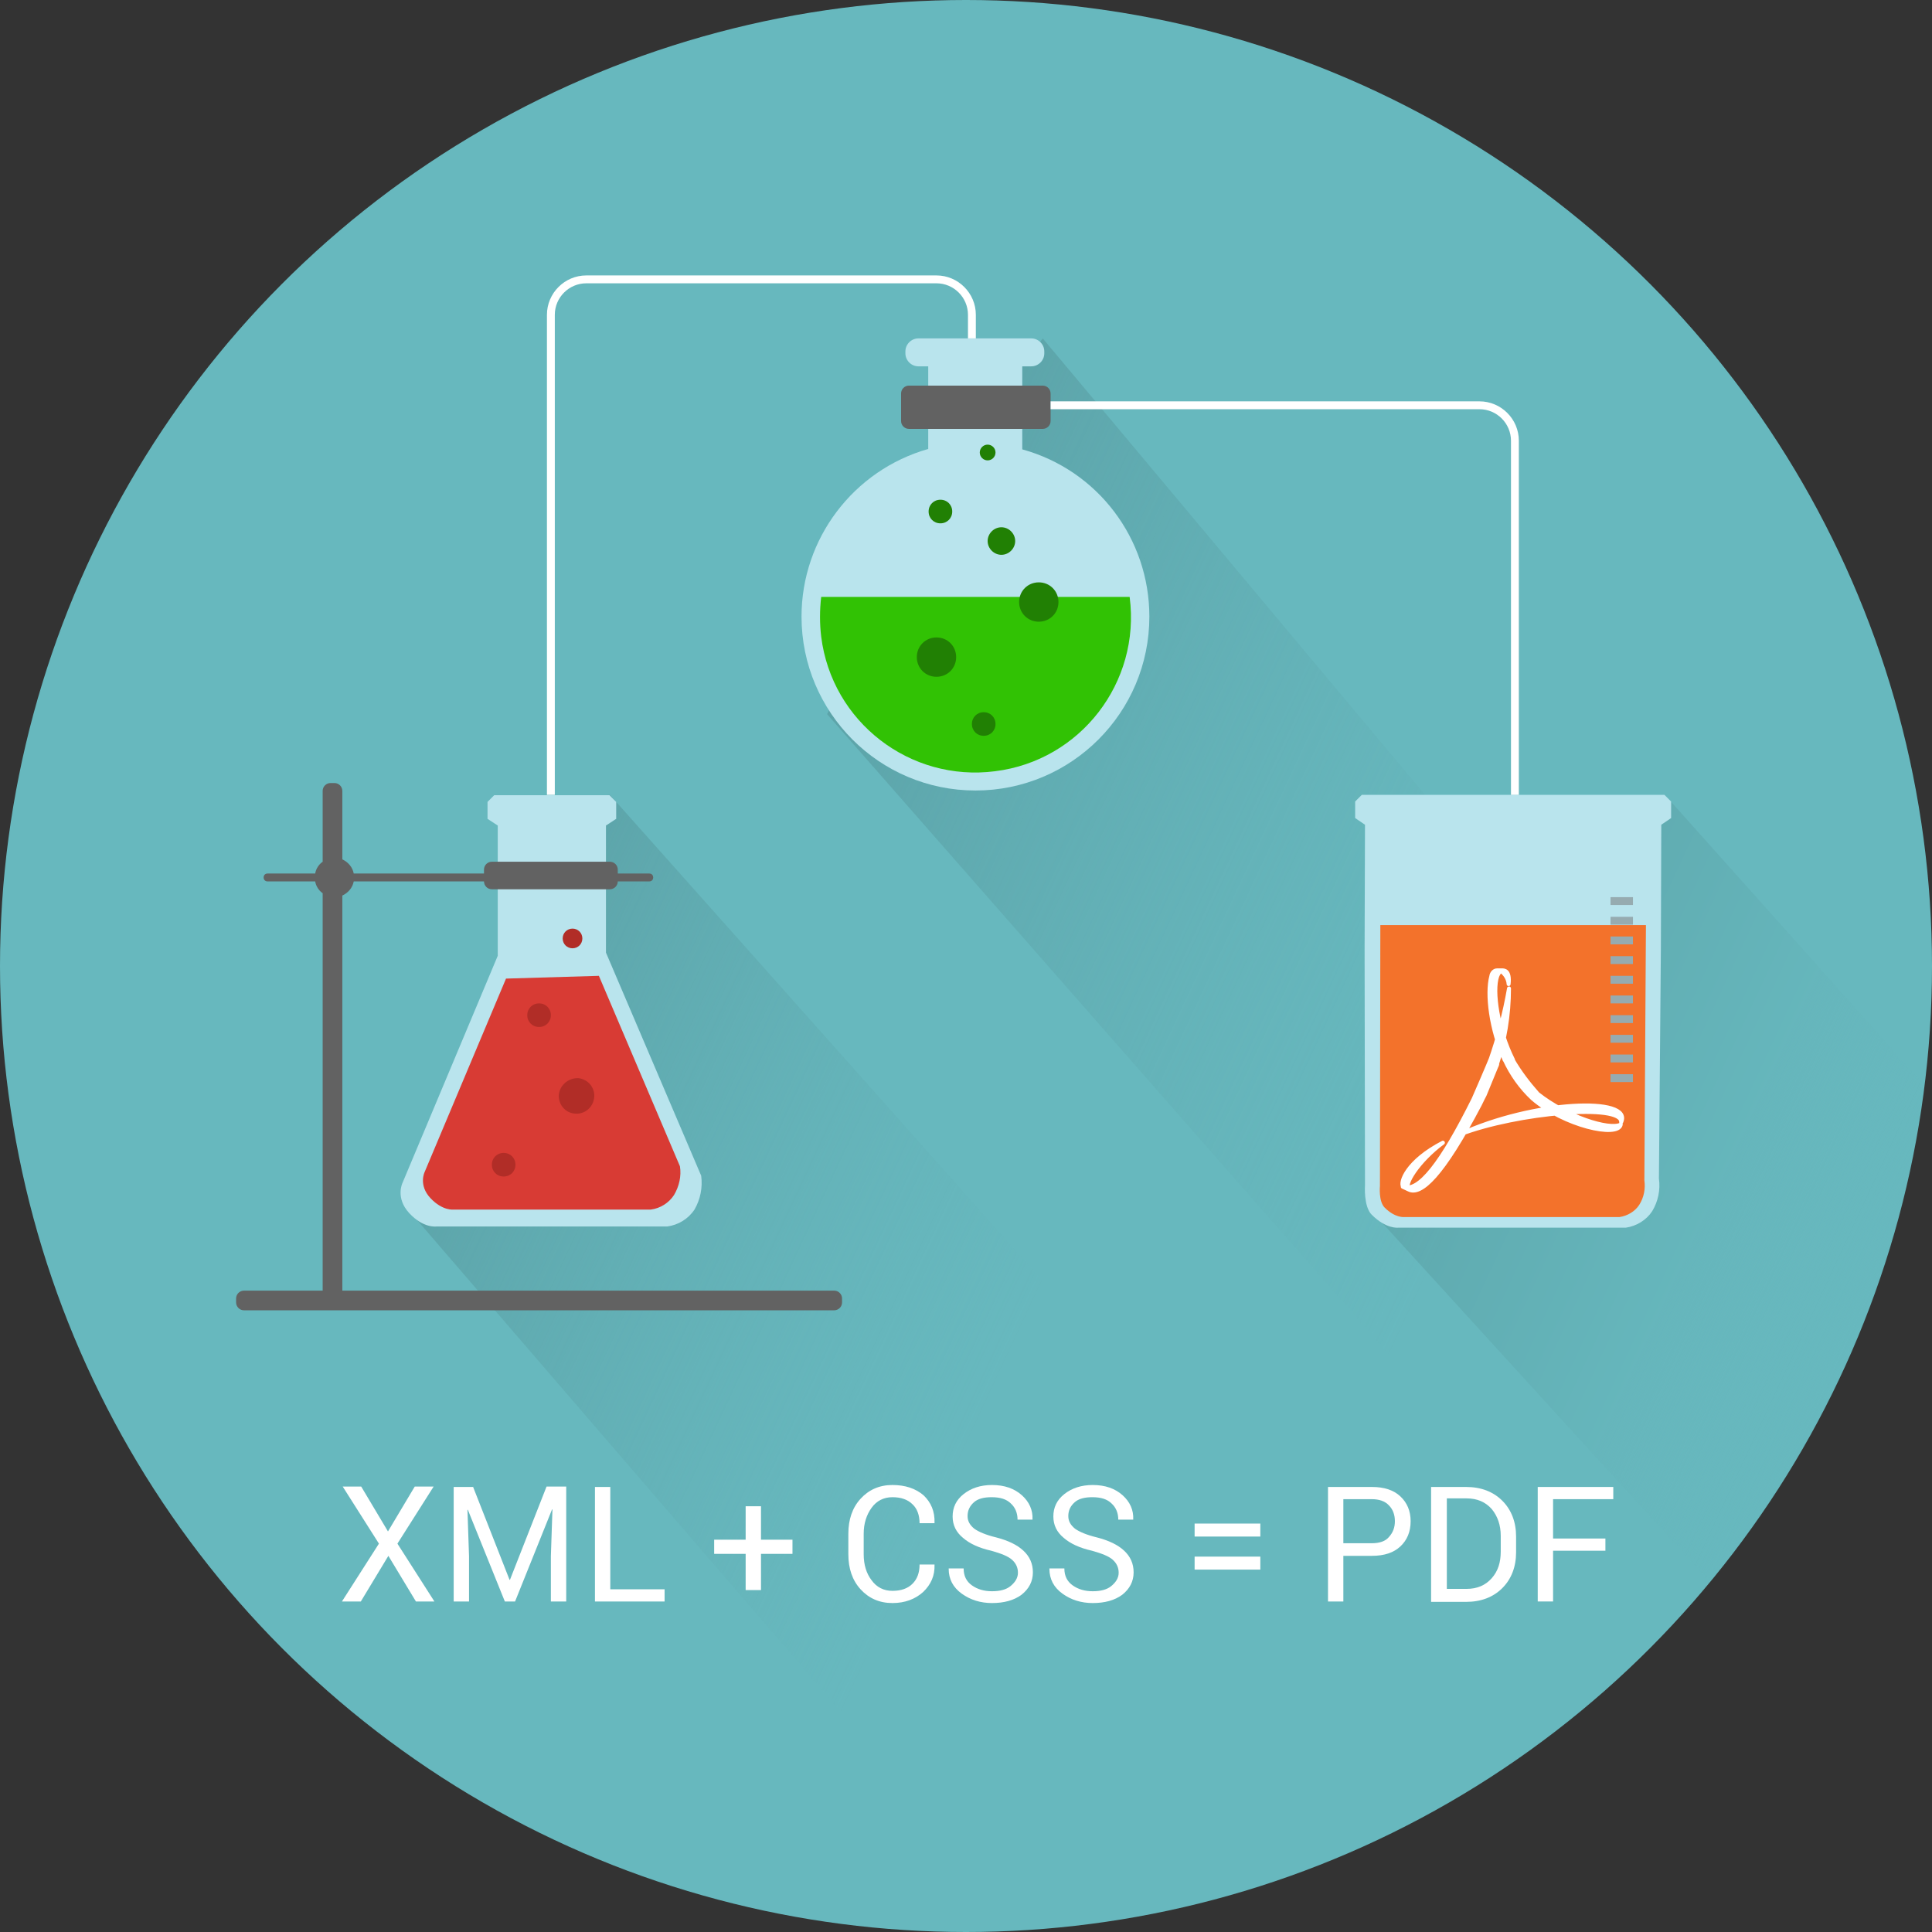 <?xml version="1.0" encoding="utf-8"?>
<!-- Generator: Adobe Illustrator 22.0.1, SVG Export Plug-In . SVG Version: 6.00 Build 0)  -->
<svg version="1.1" id="Chemistry_bubble" xmlns="http://www.w3.org/2000/svg" xmlns:xlink="http://www.w3.org/1999/xlink" x="0px" width="4in" height="4in"
	 y="0px" viewBox="0 0 491 491" style="enable-background:new 0 0 491 491;" xml:space="preserve">
<rect x="0" y="0" width="491" height="491" fill="#333333" stroke="none"/>
<style type="text/css">
	.st0{fill:#67B8BE;}
	.st1{opacity:0.6;fill:url(#Shadow3_1_);enable-background:new    ;}
	.st2{opacity:0.8;fill:url(#Shadow2_1_);enable-background:new    ;}
	.st3{opacity:0.78;fill:url(#Shadow1_1_);enable-background:new    ;}
	.st4{fill:#626262;}
	.st5{fill:#B9E4ED;}
	.st6{fill:#F3722B;}
	.st7{fill:#96ABB0;}
	.st8{fill:#FFFFFF;stroke:#FFFFFF;stroke-linejoin:round;}
	.st9{fill:#31C204;}
	.st10{fill:#218004;}
	.st11{fill:#D83B34;}
	.st12{fill:#B12D27;}
	.st13{enable-background:new    ;}
	.st14{fill:#FFFFFF;}
</style>
<circle id="Circle" class="st0" cx="245.5" cy="245.5" r="245.5"/>
<linearGradient id="Shadow3_1_" gradientUnits="userSpaceOnUse" x1="365.837" y1="219.177" x2="478.685" y2="166.555" gradientTransform="matrix(1 0 0 -1 0 492)">
	<stop  offset="0" style="stop-color:#599EA3"/>
	<stop  offset="0.613" style="stop-color:#65B4BA"/>
	<stop  offset="1" style="stop-color:#67B8BE;stop-opacity:0"/>
</linearGradient>
<path id="Shadow3" class="st1" d="M489,275.7c-5.9,46.4-24.9,90.1-54.9,125.9l-84.9-93.1L379,247l45-44L489,275.7z"/>
<linearGradient id="Shadow2_1_" gradientUnits="userSpaceOnUse" x1="105.972" y1="206.45" x2="264.758" y2="132.406" gradientTransform="matrix(1 0 0 -1 0 492)">
	<stop  offset="0" style="stop-color:#599EA3"/>
	<stop  offset="0.92" style="stop-color:#63B0B6;stop-opacity:0"/>
	<stop  offset="1" style="stop-color:#67B8BE;stop-opacity:0"/>
</linearGradient>
<path id="Shadow2" class="st2" d="M102.5,306L144,204l11-2l114,128l-45,117L102.5,306z"/>
<linearGradient id="Shadow1_1_" gradientUnits="userSpaceOnUse" x1="206.53" y1="302.631" x2="481.752" y2="174.292" gradientTransform="matrix(1 0 0 -1 0 492)">
	<stop  offset="0" style="stop-color:#599EA3"/>
	<stop  offset="0.654" style="stop-color:#64B2B8;stop-opacity:0"/>
	<stop  offset="1" style="stop-color:#67B8BE;stop-opacity:0"/>
</linearGradient>
<path id="Shadow1" class="st3" d="M473,334.3l0.2,0.6c-12.3,31.4-31,60-54.8,83.9L210.2,181.5L240,120l25-34L473,334.3z"/>
<path id="Stativ" class="st4" d="M212,333H62c-1.1,0-2-0.9-2-2v-1c0-1.1,0.9-2,2-2h20V227c-1-0.7-1.7-1.8-1.9-3H68c-0.6,0-1-0.4-1-1
	s0.4-1,1-1h12.1c0.2-1.2,0.9-2.3,1.9-3v-18c0-1.1,0.9-2,2-2h1c1.1,0,2,0.9,2,2v17.4c1.5,0.7,2.6,2,2.9,3.6H165c0.6,0,1,0.4,1,1
	s-0.4,1-1,1H89.9c-0.3,1.6-1.4,2.9-2.9,3.6V328h125c1.1,0,2,0.9,2,2v1C214,332.1,213.1,333,212,333z"/>
<g id="Eprubeta3">
	<path class="st5" d="M346.8,241.4l0.1-31.8l-2.5-1.7v-4.2l1.7-1.7H423l1.7,1.7v4.2l-2.5,1.7l-0.1,31l-0.5,58.9
		c0.4,2.9-0.2,5.8-1.7,8.3c-1.5,2.3-4,3.8-6.7,4.2h-57.9c0,0-3,0.4-6.7-3.3c-2.1-2.1-1.7-7.5-1.7-7.5L346.8,241.4z"/>
	<path id="Shape_1_copy" class="st6" d="M350.8,235.1h67.5l-0.4,64.9c0.3,2.1-0.1,4.3-1.3,6.2c-1.1,1.7-3,2.8-5,3.1h-54.7
		c0,0-2.3,0.3-5-2.4c-1.6-1.6-1.2-5.5-1.2-5.5L350.8,235.1z"/>
	<path id="Shape_2_copy" class="st7" d="M409.3,235v-2h5.7v2H409.3z M409.3,230v-2h5.7v2H409.3z M409.3,240v-2h5.7v2H409.3z
		 M409.3,245v-2h5.7v2H409.3z M409.3,250v-2h5.7v2H409.3z M409.3,255v-2h5.7v2H409.3z M409.3,260v-2h5.7v2H409.3z M409.3,265v-2h5.7
		v2H409.3z M409.3,270v-2h5.7v2H409.3z M409.3,275v-2h5.7v2H409.3z"/>
	<path id="Adobe" class="st8" d="M366.7,290.4c-6.1,4.5-10.3,10.9-8.6,11.9l-1.5-0.7C355.7,300.5,357.6,295.1,366.7,290.4
		L366.7,290.4L366.7,290.4z M412,285.2c3.1-6.6-22.3-5.5-41,3.1C385.6,282.7,412.4,280.4,412,285.2L412,285.2z M384.5,269.3
		c-3.9-7.8-5.3-17.4-4-21.2c0.2-0.5,0.5-1,0.9-1.4c1.1,0.8,1.9,2,2,3.4c0.4-3.6-1.2-3.5-1.8-3.5h-1.1c-0.8,0-1.4,0.7-1.5,1.5
		c-1.2,4.5-0.1,13.5,3.4,21.3c0.3,0.1,0.7,0.1,1,0C383.8,269.5,384.2,269.4,384.5,269.3L384.5,269.3L384.5,269.3z M382.4,269.3
		c1.7,3.7,4.1,7.1,7.1,9.9c8,6.9,21.7,10,22.4,6.6c-3,1.5-13.8-2-21.1-7.8c-2.4-2.7-4.6-5.6-6.4-8.7H382.4z M380.2,271.2
		c2.2-6.5,3.3-13.2,3.3-20c-1.1,6.3-2.7,12.4-4.8,18.4c0.3,0,0.7,0.1,0.9,0.4c0.3,0.2,0.6,0.5,0.8,0.8L380.2,271.2z M380.5,270.5
		l-1.6-1.5c-0.1,0.4-4.2,9.9-4.4,10.3c-8.1,16.3-14,23.9-18,22.3l1.5,0.7c3.1,1.6,8.6-3.5,18.1-21.6c0.4-0.9,1.2-2.4,1.2-2.4
		L380.5,270.5z"/>
</g>
<g id="Eprubeta2">
	<path class="st5" d="M292.1,156.7c0,24.4-19.8,44.2-44.2,44.2s-44.2-19.8-44.2-44.2c0-19.8,13.2-37.2,32.2-42.6v-21h-2.5
		c-1.8,0-3.3-1.5-3.3-3.3l0,0v-0.5c0-1.8,1.5-3.3,3.3-3.3l0,0h28.7c1.8,0,3.3,1.5,3.3,3.3v0.5c0,1.8-1.5,3.3-3.3,3.3h-2.3v21.1
		C279,119.5,292.1,136.9,292.1,156.7z"/>
	<path id="Ellipse_1_copy" class="st9" d="M287.1,151.8c2.8,21.6-12.5,41.5-34.2,44.2c-21.6,2.8-41.5-12.5-44.2-34.2
		c-0.4-3.3-0.4-6.7,0-10.1h78.4V151.8z"/>
	<path class="st10" d="M238,162c2.8,0,5,2.2,5,5s-2.2,5-5,5s-5-2.2-5-5S235.2,162,238,162z M250,181c1.7,0,3,1.3,3,3s-1.3,3-3,3
		s-3-1.3-3-3S248.3,181,250,181z M254.5,134c1.9,0,3.5,1.6,3.5,3.5s-1.6,3.5-3.5,3.5s-3.5-1.6-3.5-3.5S252.6,134,254.5,134z
		 M239,127c1.7,0,3,1.3,3,3s-1.3,3-3,3s-3-1.3-3-3S237.3,127,239,127z M251,113c1.1,0,2,0.9,2,2s-0.9,2-2,2s-2-0.9-2-2
		S249.9,113,251,113z M264,148c2.8,0,5,2.2,5,5s-2.2,5-5,5s-5-2.2-5-5S261.2,148,264,148z"/>
	<path id="Rounded_Rectangle_2" class="st4" d="M231,98h34c1.1,0,2,0.9,2,2v7c0,1.1-0.9,2-2,2h-34c-1.1,0-2-0.9-2-2v-7
		C229,98.9,229.9,98,231,98z"/>
</g>
<g id="Eprubeta1">
	<path id="eprubeta" class="st5" d="M126.5,242.9v-33.1l-2.6-1.7v-4.3l1.7-1.7h29.3l1.7,1.7v4.3l-2.6,1.7v32.3l24.2,56.7
		c0.4,3-0.2,6-1.7,8.6c-1.6,2.4-4.1,3.9-6.9,4.3h-58.7c0,0-3.3,0.5-6.9-3.4s-1.7-7.7-1.7-7.7L126.5,242.9z"/>
	<path class="st11" d="M128.6,248.7l23.6-0.7l20.6,48.4c0.4,2.5-0.2,5.1-1.5,7.3c-1.3,2-3.5,3.4-5.9,3.7h-50.1c0,0-2.8,0.4-5.9-2.9
		s-1.5-6.6-1.5-6.6L128.6,248.7z"/>
	<path id="Rounded_Rectangle_2_copy" class="st4" d="M125,219h30c1.1,0,2,0.9,2,2v3c0,1.1-0.9,2-2,2h-30c-1.1,0-2-0.9-2-2v-3
		C123,219.9,123.9,219,125,219z"/>
	<path class="st12" d="M128,293c1.7,0,3,1.3,3,3s-1.3,3-3,3s-3-1.3-3-3S126.3,293,128,293L128,293z M147,274c2.5,0.3,4.3,2.5,4,5
		s-2.5,4.3-5,4c-2.3-0.2-4-2.2-4-4.5C142.1,275.9,144.4,273.9,147,274z M137,255c1.7,0,3,1.3,3,3s-1.3,3-3,3s-3-1.3-3-3
		S135.3,255,137,255z M145.5,236c1.4,0,2.5,1.1,2.5,2.5s-1.1,2.5-2.5,2.5s-2.5-1.1-2.5-2.5S144.1,236,145.5,236z"/>
</g>
<g class="st13">
	<path class="st14" d="M98.6,389.2l6.8-11.4h4.8l-9.2,14.5l9.4,14.7h-4.7l-7-11.6l-7,11.6h-4.8l9.4-14.7l-9.2-14.5h4.7L98.6,389.2z"
		/>
	<path class="st14" d="M120.2,377.8l9.3,23.7h0.1l9.3-23.7h5V407H140v-11.5l0.4-11.9l-0.1,0l-9.4,23.4h-2.6l-9.4-23.3l-0.1,0
		l0.4,11.8V407h-3.9v-29.1H120.2z"/>
	<path class="st14" d="M155.1,403.9h13.8v3.1h-17.7v-29.1h3.9V403.9z"/>
	<path class="st14" d="M193.4,391.3h8v3.6h-8v9.2h-3.9v-9.2h-8v-3.6h8v-8.5h3.9V391.3z"/>
	<path class="st14" d="M237.5,397.6l0,0.1c0.1,2.7-0.9,5-2.9,6.9c-2,1.8-4.6,2.8-7.8,2.8c-3.3,0-6-1.2-8.1-3.5
		c-2.1-2.3-3.1-5.3-3.1-8.9v-5.2c0-3.6,1-6.6,3.1-8.9c2.1-2.3,4.8-3.5,8.1-3.5c3.3,0,5.9,0.9,7.9,2.6c1.9,1.8,2.9,4.1,2.8,7l0,0.1
		h-3.8c0-2-0.6-3.7-1.8-4.8c-1.2-1.2-2.9-1.8-5.1-1.8c-2.2,0-4,0.9-5.3,2.7c-1.3,1.8-2,4-2,6.6v5.2c0,2.7,0.7,4.9,2,6.6
		c1.3,1.8,3.1,2.7,5.3,2.7c2.2,0,3.9-0.6,5.1-1.8c1.2-1.2,1.8-2.8,1.8-4.9H237.5z"/>
	<path class="st14" d="M258.7,399.7c0-1.3-0.5-2.4-1.5-3.3c-1-0.9-2.8-1.6-5.3-2.3c-3.1-0.7-5.5-1.8-7.2-3.3
		c-1.7-1.4-2.6-3.2-2.6-5.4c0-2.3,0.9-4.2,2.8-5.7c1.9-1.5,4.3-2.3,7.2-2.3c3.2,0,5.7,0.9,7.6,2.6c1.9,1.7,2.8,3.8,2.7,6.1l0,0.1
		h-3.8c0-1.7-0.6-3.1-1.7-4.1c-1.1-1.1-2.7-1.6-4.9-1.6c-2,0-3.5,0.4-4.5,1.3c-1,0.9-1.6,2-1.6,3.5c0,1.3,0.6,2.3,1.7,3.2
		c1.1,0.8,3,1.6,5.5,2.2c3.1,0.8,5.4,1.9,7,3.4s2.4,3.3,2.4,5.5c0,2.3-1,4.2-2.9,5.7c-1.9,1.4-4.4,2.1-7.5,2.1
		c-2.9,0-5.5-0.8-7.7-2.4c-2.2-1.6-3.3-3.7-3.3-6.3l0-0.1h3.8c0,1.9,0.7,3.3,2.1,4.3c1.4,1,3.1,1.5,5.1,1.5c2,0,3.6-0.4,4.7-1.3
		S258.7,401.1,258.7,399.7z"/>
	<path class="st14" d="M284.3,399.7c0-1.3-0.5-2.4-1.5-3.3c-1-0.9-2.8-1.6-5.3-2.3c-3.1-0.7-5.5-1.8-7.2-3.3
		c-1.7-1.4-2.6-3.2-2.6-5.4c0-2.3,0.9-4.2,2.8-5.7c1.9-1.5,4.3-2.3,7.2-2.3c3.2,0,5.7,0.9,7.6,2.6c1.9,1.7,2.8,3.8,2.7,6.1l0,0.1
		h-3.8c0-1.7-0.6-3.1-1.7-4.1c-1.1-1.1-2.7-1.6-4.9-1.6c-2,0-3.5,0.4-4.5,1.3c-1,0.9-1.6,2-1.6,3.5c0,1.3,0.6,2.3,1.7,3.2
		c1.1,0.8,3,1.6,5.5,2.2c3.1,0.8,5.4,1.9,7,3.4s2.4,3.3,2.4,5.5c0,2.3-1,4.2-2.9,5.7c-1.9,1.4-4.4,2.1-7.5,2.1
		c-2.9,0-5.5-0.8-7.7-2.4c-2.2-1.6-3.3-3.7-3.3-6.3l0-0.1h3.8c0,1.9,0.7,3.3,2.1,4.3c1.4,1,3.1,1.5,5.1,1.5c2,0,3.6-0.4,4.7-1.3
		S284.3,401.1,284.3,399.7z"/>
	<path class="st14" d="M320.3,390.5h-16.7v-3.3h16.7V390.5z M320.3,398.9h-16.7v-3.3h16.7V398.9z"/>
	<path class="st14" d="M341.4,395.3V407h-3.9v-29.1h11.2c3.1,0,5.5,0.8,7.2,2.4s2.6,3.7,2.6,6.3c0,2.7-0.9,4.8-2.6,6.4
		c-1.7,1.6-4.1,2.4-7.2,2.4H341.4z M341.4,392.2h7.2c2,0,3.5-0.5,4.4-1.6c1-1.1,1.5-2.4,1.5-4s-0.5-3-1.5-4c-1-1.1-2.5-1.6-4.4-1.6
		h-7.2V392.2z"/>
	<path class="st14" d="M363.7,407v-29.1h8.9c3.8,0,6.9,1.2,9.2,3.5c2.3,2.3,3.5,5.4,3.5,9.1v4c0,3.7-1.2,6.8-3.5,9.1
		c-2.3,2.3-5.4,3.5-9.2,3.5H363.7z M367.7,380.9v22.9h5c2.7,0,4.8-0.9,6.4-2.7c1.6-1.8,2.3-4,2.3-6.8v-4c0-2.7-0.8-5-2.3-6.8
		c-1.6-1.8-3.7-2.7-6.4-2.7H367.7z"/>
	<path class="st14" d="M408,394.1h-13.3V407h-3.9v-29.1H410v3.1h-15.3v10H408V394.1z"/>
</g>
<path id="Pipe" class="st14" d="M246,86v-6c0-4.4-3.6-8-8-8h-89c-4.4,0-8,3.6-8,8v122h-2V80c0-5.5,4.5-10,10-10h89
	c5.5,0,10,4.5,10,10v6H246z"/>
<path id="Pipe2" class="st14" d="M384,202v-90c0-4.4-3.6-8-8-8H267v-2h109c5.5,0,10,4.5,10,10v90H384z"/>
</svg>
